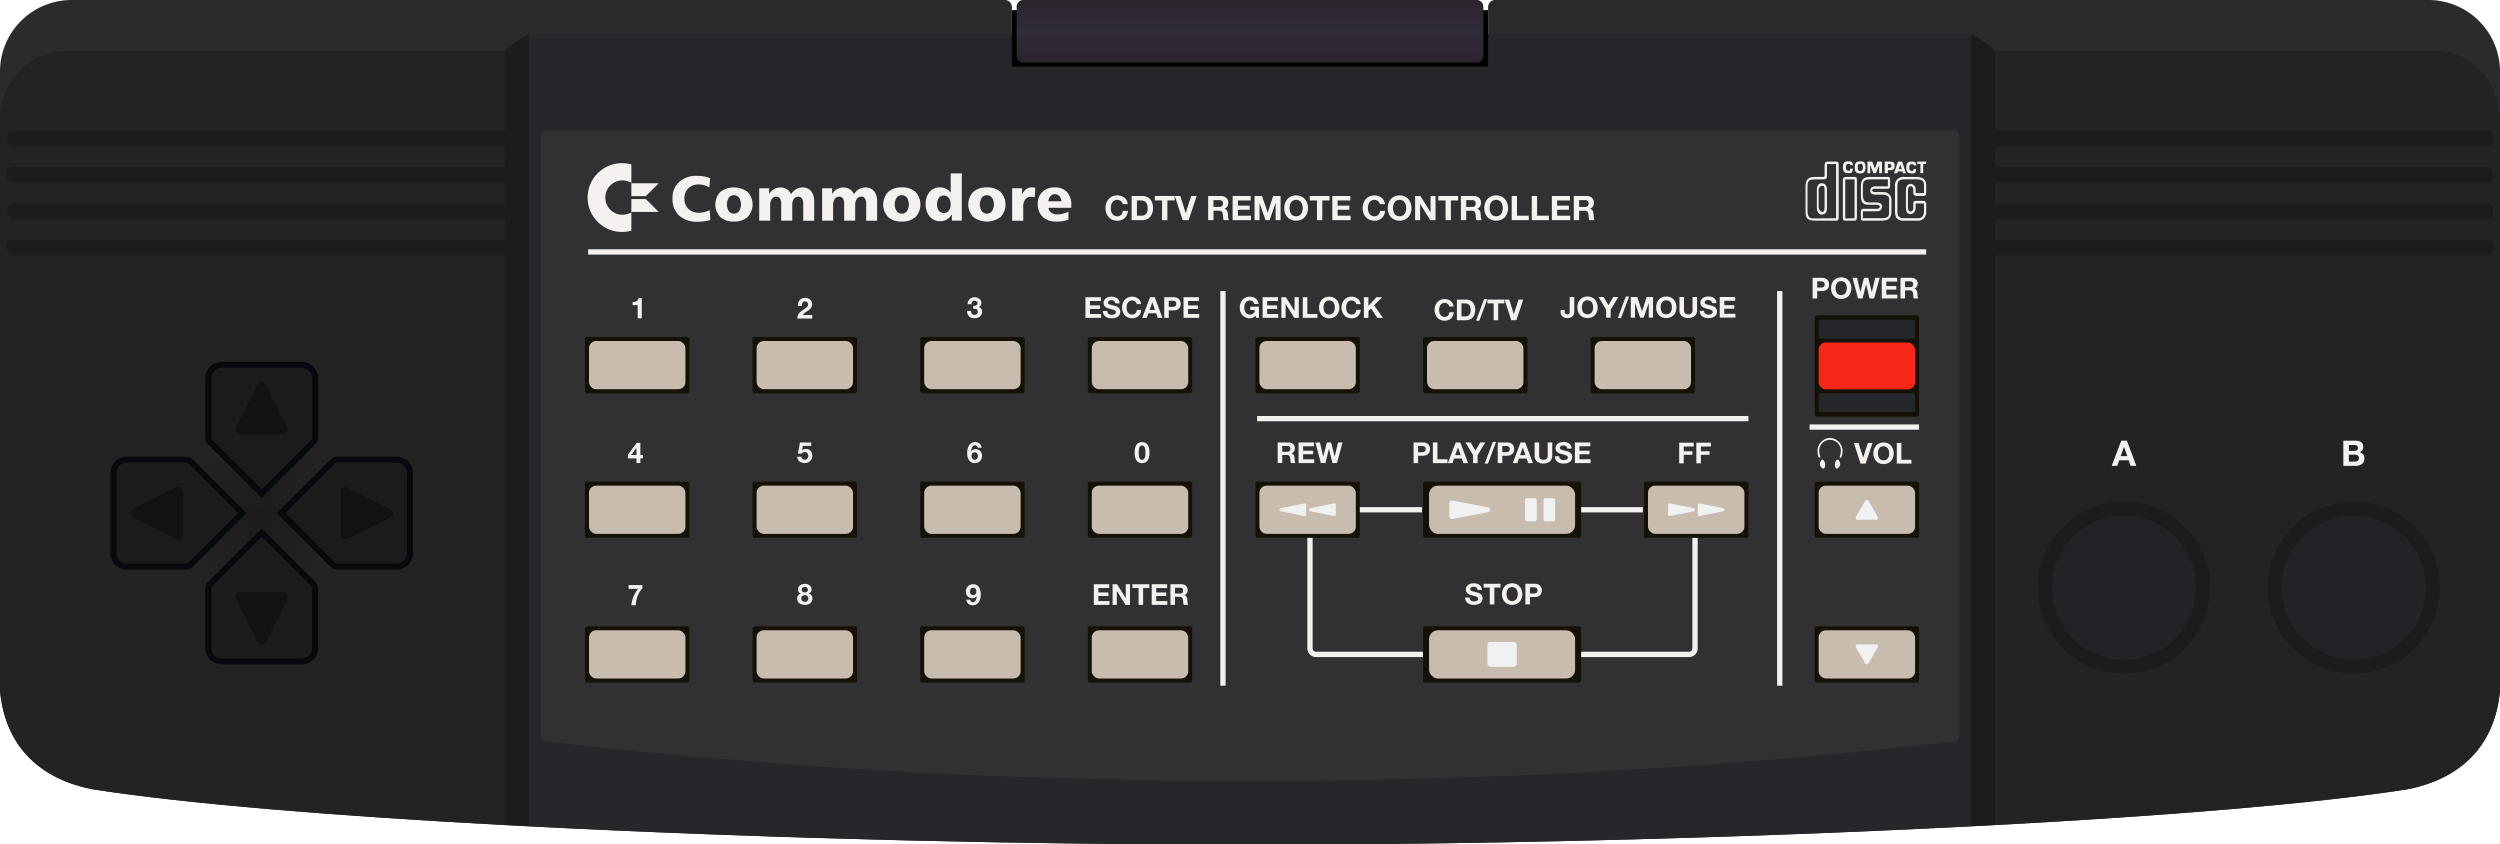 <svg id="Capa_1" data-name="Capa 1" xmlns="http://www.w3.org/2000/svg" xmlns:xlink="http://www.w3.org/1999/xlink" viewBox="0 0 354.333 119.683"><defs><radialGradient id="Degradado_sin_nombre_19" cx="37.094" cy="72.729" r="10.883" gradientUnits="userSpaceOnUse"><stop offset="0" stop-color="#1b1c1b"/><stop offset="1" stop-color="#232323"/></radialGradient><linearGradient id="Degradado_sin_nombre_17" x1="177.167" y1="8.875" x2="177.167" gradientUnits="userSpaceOnUse"><stop offset="0" stop-color="#2c232d"/><stop offset="0.5" stop-color="#312c39"/><stop offset="1" stop-color="#2c232d"/></linearGradient></defs><title>controller</title><path d="M143.417,8.516V.984A.987.987,0,0,0,142.432,0H10.125A10.155,10.155,0,0,0,0,10.125v87.75c.75,8.208,6,12.625,13.167,14,32.875,5.125,114.086,8.007,164,7.797,49.914.21,131.125-2.672,164-7.797,7.167-1.375,12.417-5.792,13.167-14V10.125A10.155,10.155,0,0,0,344.208,0H211.901a.987.987,0,0,0-.984.984V8.75a.752.752,0,0,1-.75.75h-66a.752.752,0,0,1-.75-.75Z" fill="#2b2b2d"/><path d="M71.542,7.191v109.747c-23.855-1.283-45.072-2.99-58.375-5.063C6,110.5.75,106.083,0,97.875V17.043c0-5.418,4.169-9.851,9.264-9.851Z" fill="#232323"/><path d="M282.792,7.191v109.747c23.855-1.283,45.072-2.99,58.375-5.063,7.167-1.375,12.417-5.792,13.167-14V17.043c0-5.418-4.169-9.851-9.264-9.851Z" fill="#232323"/><path d="M71.542,116.938V7.191A14.657,14.657,0,0,1,75,4.813V117.12Q73.262,117.031,71.542,116.938Z" fill="#1b1c1e"/><path d="M282.792,116.938V7.191a14.657,14.657,0,0,0-3.458-2.379V117.12Q281.071,117.031,282.792,116.938Z" fill="#1b1c1e"/><path d="M37.094,70.583l-8.523-8.523c-.392-.392-1.191-.23-1.783.363s-.755,1.391-.363,1.783l8.523,8.523-8.523,8.523c-.392.392-.23,1.191.363,1.783s1.391.755,1.783.363l8.523-8.523,8.523,8.523c.392.392,1.191.23,1.783-.363s.755-1.391.363-1.783l-8.523-8.523,8.523-8.523c.392-.392.23-1.191-.363-1.783s-1.391-.755-1.783-.363Z" fill="url(#Degradado_sin_nombre_19)"/><path d="M45.094,62.05v-8.446a2.319,2.319,0,0,0-2.312-2.312H31.406a2.319,2.319,0,0,0-2.313,2.312v8.446a1.287,1.287,0,0,0,.377.91l7.623,7.623,7.623-7.623A1.287,1.287,0,0,0,45.094,62.05Z" fill="#06090e"/><path d="M26.414,64.729h-8.446a2.319,2.319,0,0,0-2.312,2.312v11.375a2.319,2.319,0,0,0,2.312,2.312h8.446a1.287,1.287,0,0,0,.91-.377l7.623-7.623-7.623-7.623A1.287,1.287,0,0,0,26.414,64.729Z" fill="#06090e"/><path d="M29.093,83.408v8.446a2.319,2.319,0,0,0,2.312,2.312h11.375a2.319,2.319,0,0,0,2.312-2.312v-8.446a1.287,1.287,0,0,0-.377-.91l-7.623-7.623-7.623,7.623A1.287,1.287,0,0,0,29.093,83.408Z" fill="#06090e"/><path d="M47.773,64.729h8.446a2.319,2.319,0,0,1,2.312,2.312v11.375a2.319,2.319,0,0,1-2.312,2.312h-8.446a1.287,1.287,0,0,1-.91-.377l-7.623-7.623,7.623-7.623A1.287,1.287,0,0,1,47.773,64.729Z" fill="#06090e"/><path d="M30.071,62.358a.434.434,0,0,1-.127-.308V53.604a1.464,1.464,0,0,1,1.462-1.462h11.375A1.464,1.464,0,0,1,44.243,53.604v8.446a.434.434,0,0,1-.127.308l-7.022,7.022Z" fill="#1b1c1b"/><path d="M26.723,79.751a.434.434,0,0,1-.308.127H17.968a1.464,1.464,0,0,1-1.462-1.462v-11.375a1.464,1.464,0,0,1,1.462-1.462h8.446a.434.434,0,0,1,.308.127l7.022,7.022Z" fill="#1b1c1b"/><path d="M44.115,83.1a.434.434,0,0,1,.127.308v8.446A1.464,1.464,0,0,1,42.781,93.316H31.406a1.464,1.464,0,0,1-1.462-1.462V83.408a.434.434,0,0,1,.127-.308l7.022-7.022Z" fill="#1b1c1b"/><path d="M47.464,79.751a.434.434,0,0,0,.308.127h8.446a1.464,1.464,0,0,0,1.462-1.462v-11.375a1.464,1.464,0,0,0-1.462-1.462H47.772a.434.434,0,0,0-.308.127l-7.022,7.022Z" fill="#1b1c1b"/><rect x="1" y="18.5" width="71.135" height="2.167" rx="0.732" fill="#1c1c1e"/><rect x="1" y="23.667" width="71.135" height="2.167" rx="0.732" fill="#1c1c1e"/><rect x="1" y="28.833" width="71.135" height="2.167" rx="0.732" fill="#1c1c1e"/><rect x="1" y="34" width="71.135" height="2.167" rx="0.732" fill="#1c1c1e"/><path d="M36.51,54.479l-3.059,6.119a.652.652,0,0,0,.583.944h6.119a.652.652,0,0,0,.583-.944l-3.059-6.119A.652.652,0,0,0,36.51,54.479Z" fill="#121212"/><path d="M18.844,73.312l6.119,3.059a.652.652,0,0,0,.944-.583V69.67a.652.652,0,0,0-.944-.583l-6.119,3.059A.652.652,0,0,0,18.844,73.312Z" fill="#121212"/><path d="M37.677,90.979l3.059-6.119a.652.652,0,0,0-.583-.944H34.034a.652.652,0,0,0-.583.944l3.059,6.119A.652.652,0,0,0,37.677,90.979Z" fill="#121212"/><path d="M55.344,73.313,49.225,76.372a.652.652,0,0,1-.944-.583V69.67a.652.652,0,0,1,.944-.583l6.119,3.059A.652.652,0,0,1,55.344,73.313Z" fill="#121212"/><path d="M75,4.813H279.333V117.12c-34.295,1.768-73.421,2.672-102.167,2.551C148.421,119.793,109.295,118.888,75,117.12Z" fill="#26272b"/><path d="M76.667,104.366a.711.711,0,0,0,.627.708,858.467,858.467,0,0,0,99.873,5.575,858.467,858.467,0,0,0,99.873-5.575.711.711,0,0,0,.627-.708V19.211a.711.711,0,0,0-.711-.711H77.378a.711.711,0,0,0-.711.711Z" fill="#313133"/><rect x="143.417" y="1.438" width="67.5" height="8"/><path d="M144.092,7.955a.946.946,0,0,0,.965.92H209.277a.946.946,0,0,0,.965-.92V.92A.946.946,0,0,0,209.277,0H145.056a.946.946,0,0,0-.965.92Z" fill="url(#Degradado_sin_nombre_17)"/><path d="M89.485,30.088a2.522,2.522,0,0,1-1.256.353,2.437,2.437,0,0,1,0-4.874,2.522,2.522,0,0,1,1.256.352V23.3a5.582,5.582,0,0,0-1.256-.172,4.875,4.875,0,1,0,0,9.749,5.582,5.582,0,0,0,1.256-.171V30.088Z" fill="#f4f1f0"/><polygon points="89.485 27.796 91.535 27.796 93.361 25.971 89.485 25.971 89.485 27.796" fill="#f4f1f0"/><path d="M93.361,30.036l-1.826-1.825H89.485v1.825Z" fill="#f4f1f0"/><path d="M104.022,27.665a.868.868,0,0,0-.724.36,1.776,1.776,0,0,0,0,1.897.917.917,0,0,0,1.453.005,1.82,1.82,0,0,0,0-1.907.879.879,0,0,0-.729-.355Zm45.493,2.688a2.055,2.055,0,0,0,.398.033,3.154,3.154,0,0,0,.729-.094,4.597,4.597,0,0,0,.791-.288v1.126a4.619,4.619,0,0,1-.805.208,5.165,5.165,0,0,1-.87.071c-.081,0-.161-.005-.242-.005a2.659,2.659,0,0,1-1.722-.658,2.418,2.418,0,0,1-.705-1.845,2.262,2.262,0,0,1,.652-1.704,2.426,2.426,0,0,1,1.761-.634h.014a2.242,2.242,0,0,1,1.709.653,2.597,2.597,0,0,1,.611,1.85v.384h-3.228a.93.93,0,0,0,.388.691,1.26,1.26,0,0,0,.521.213Zm0-1.831h.923a1.183,1.183,0,0,0-.294-.729.836.836,0,0,0-.63-.265h-.005a.799.799,0,0,0-.624.265,1.238,1.238,0,0,0-.298.729Zm-9.64,1.761a.87.87,0,0,0,.724-.355,1.794,1.794,0,0,0,0-1.907.912.912,0,0,0-1.448.005,1.752,1.752,0,0,0,0,1.897A.879.879,0,0,0,139.875,30.282Zm0-3.72a2.767,2.767,0,0,1,1.941.644,2.599,2.599,0,0,1,0,3.549,3.246,3.246,0,0,1-3.881,0,2.599,2.599,0,0,1,0-3.549A2.765,2.765,0,0,1,139.875,26.562Zm6.862.052-.08,1.359a1.397,1.397,0,0,0-.213-.057,1.661,1.661,0,0,0-.28-.019,1.012,1.012,0,0,0-.847.36,1.699,1.699,0,0,0-.289,1.065v1.959h-1.576V26.685h1.411v.875a1.825,1.825,0,0,1,.582-.753,1.401,1.401,0,0,1,.819-.246c.08,0,.227.019.445.047Zm-12.962,3.568a.882.882,0,0,0,.705-.326,1.45,1.45,0,0,0,.256-.909,1.385,1.385,0,0,0-.27-.899.886.886,0,0,0-.691-.332h-.043a.787.787,0,0,0-.662.346,1.471,1.471,0,0,0-.26.904,1.382,1.382,0,0,0,.26.89.836.836,0,0,0,.696.326l.009 0Zm0-3.549a1.69,1.69,0,0,1,.97.686V24.579h1.576v6.701h-1.415v-.918a1.849,1.849,0,0,1-.691.733,1.631,1.631,0,0,1-.44.189,2.082,2.082,0,0,1-.53.067,1.85,1.85,0,0,1-1.481-.667,2.634,2.634,0,0,1-.563-1.765,2.532,2.532,0,0,1,.549-1.718,1.859,1.859,0,0,1,1.481-.639,1.991,1.991,0,0,1,.544.071Zm-5.963,3.649a.878.878,0,0,0,.729-.355,1.82,1.82,0,0,0,0-1.907.917.917,0,0,0-1.453.005,1.778,1.778,0,0,0,0,1.897A.892.892,0,0,0,127.811,30.282Zm0-3.72a2.786,2.786,0,0,1,1.945.644,2.599,2.599,0,0,1,0,3.549,2.764,2.764,0,0,1-1.945.644,2.731,2.731,0,0,1-1.935-.644,2.599,2.599,0,0,1,0-3.549A2.752,2.752,0,0,1,127.811,26.562Zm-23.79,4.837a2.752,2.752,0,0,1-1.94-.644,2.611,2.611,0,0,1,0-3.549,3.253,3.253,0,0,1,3.885,0,2.598,2.598,0,0,1,0,3.549A2.764,2.764,0,0,1,104.022,31.399Zm8.097-3.861a1.922,1.922,0,0,1,.686-.715,1.768,1.768,0,0,1,.923-.251,1.529,1.529,0,0,1,1.24.516,2.291,2.291,0,0,1,.43,1.504v2.688h-1.552V28.919a1.402,1.402,0,0,0-.18-.791.623.623,0,0,0-.544-.251.714.714,0,0,0-.611.322,1.535,1.535,0,0,0-.222.875v2.205h-1.567V28.919a1.406,1.406,0,0,0-.175-.791.621.621,0,0,0-.549-.251.712.712,0,0,0-.606.322,1.475,1.475,0,0,0-.232.875v2.205h-1.557V26.685H109.014v.824a1.953,1.953,0,0,1,.677-.696,1.798,1.798,0,0,1,.913-.241,1.687,1.687,0,0,1,.923.251,1.558,1.558,0,0,1,.592.715Zm8.921,0a1.919,1.919,0,0,1,.686-.715,1.781,1.781,0,0,1,.923-.251,1.519,1.519,0,0,1,1.235.516,2.291,2.291,0,0,1,.431,1.504v2.688h-1.548V28.919a1.402,1.402,0,0,0-.18-.791.617.617,0,0,0-.544-.251.72.72,0,0,0-.611.322,1.535,1.535,0,0,0-.222.875v2.205H119.643V28.919a1.452,1.452,0,0,0-.17-.791.635.635,0,0,0-.554-.251.712.712,0,0,0-.606.322,1.475,1.475,0,0,0-.232.875v2.205h-1.557V26.685h1.415v.824a1.879,1.879,0,0,1,.677-.696,1.774,1.774,0,0,1,.913-.241,1.683,1.683,0,0,1,.918.251,1.561,1.561,0,0,1,.592.715Zm-20.373-2.272-.142,1.297a3.103,3.103,0,0,0-.72-.312,2.969,2.969,0,0,0-.767-.105,1.993,1.993,0,0,0-1.477.545,1.932,1.932,0,0,0-.554,1.453,1.952,1.952,0,0,0,.563,1.463,2.069,2.069,0,0,0,1.496.544,3.465,3.465,0,0,0,.748-.09,4.278,4.278,0,0,0,.771-.27l.099,1.391a7.39,7.39,0,0,1-.89.185,7.134,7.134,0,0,1-.899.061,3.744,3.744,0,0,1-2.631-.866,3.123,3.123,0,0,1-.946-2.418,3.052,3.052,0,0,1,.932-2.347,3.537,3.537,0,0,1,2.522-.871,5.84,5.84,0,0,1,1.013.085,4.199,4.199,0,0,1,.881.256Z" fill="#f4f1f0"/><path d="M255.907,29.945V26.437c0-.927.337-1.362,1.322-1.362h.956c.449,0,.422-.028.422-.551V23.51c0-.493.112-.609.506-.609h.843c.647,0,.647,0,.647.754v7.044c0,.58-.084.58-.759.58h-2.108C256.385,31.278,255.907,31.191,255.907,29.945Zm4.329-6.696H258.942v1.421c0,.667,0,.754-.759.754h-.788c-1.068,0-1.21.232-1.21,1.101v3.276c0,.899.253,1.159.816,1.159l3.233-.028V23.249Zm-2.727,6.116V26.959c0-.58.169-.986.703-.986.562,0,.731.464.731,1.015V29.394c0,.492-.112,1.015-.731,1.015-.507-.001-.703-.436-.703-1.044Zm.252-2.406V29.307c0,.377.282.724.534.724.225,0,.309-.203.309-.638V26.988c0-.493-.084-.667-.337-.667a.606.606,0,0,0-.506.638Zm10.826,2.957V26.408a1.177,1.177,0,0,1,1.293-1.333H271.568c.872,0,1.435.319,1.435,1.189v1.043c0,.377-.112.464-.478.464h-.759c-.422,0-.59-.146-.59-.435v-.435c0-.29-.141-.493-.337-.493-.309,0-.422.175-.422.812V29.307c0,.463.112.666.366.666.224,0,.394-.174.394-.522v-.607c0-.261.141-.377.394-.377h1.013a.415.415,0,0,1,.422.464v1.072a1.173,1.173,0,0,1-1.013,1.276h-2.25C268.784,31.278,268.587,30.669,268.587,29.916Zm2.925-3.103v.551h1.181V26.232c0-.609-.309-.812-1.097-.812h-1.659c-.872,0-1.012.319-1.012,1.073v3.391c0,.928.309,1.044,1.097,1.044h1.828c.619,0,.843-.406.843-1.072V28.841H271.512v.551c0,.608-.337.957-.759.957-.366,0-.619-.319-.619-.869V26.957c0-.579.282-.898.675-.898a.752.752,0,0,1,.703.754Zm-7.76.813V26.583c0-1.073.253-1.508,1.378-1.508h2.081c.647,0,.675,0,.675.464v.667c0,.551-.028.551-.703.551h-1.181c-.422,0-.647,0-.647.203,0,.261.225.261.647.261h.928a1.125,1.125,0,0,1,1.153,1.246v1.392c0,1.101-.394,1.421-1.546,1.421h-2.137c-.591,0-.647,0-.647-.407v-.813c0-.348.084-.464.422-.464h1.632c.449,0,.619-.087.619-.261,0-.26-.169-.319-.619-.319h-1.013c-.986,0-1.042-.695-1.042-1.391Zm2.279,2.317h-1.997v.986H266.565c1.068,0,1.181-.261,1.181-.928V28.117c0-.319-.534-.522-.816-.522h-.872c-.731,0-.984-.145-.984-.579,0-.319.224-.609.731-.609h1.771v-.986h-2.447c-.759,0-1.097.116-1.097,1.015v1.131c0,.754.197,1.13.956,1.13h.929c.366,0,.843.087.843.609a.675.675,0,0,1-.73.637Zm-1.351-7.042v1.652h.394V23.393l.45,1.159h.366l.449-1.159v1.159h.395V22.901h-.647l-.338,1.014-.393-1.014Zm-3.489,7.508V25.684c0-.493.056-.609.534-.609h.9c.562,0,.562.029.562.725v4.84c0,.639-.141.639-.534.639h-.9c-.562-.001-.562-.001-.562-.871Zm1.66-4.985h-1.322v5.536l1.322-.028Zm5.596-.871.564-1.652h.589l.534,1.652h-.407l-.094-.261h-.65l-.087.261Zm.873-1.218-.224.638h.449Zm-5.653-.463c.619,0,.731.232.731.869,0,.667-.337.841-.675.841-.576,0-.843-.173-.843-.812,0-.695.197-.898.788-.898Zm.366.754c0-.319-.169-.406-.337-.406-.308,0-.394.126-.394.492,0,.391.098.54.366.525.22-.013.365-.038.365-.611Zm7.192.319c-.025.227-.023.289-.22.289-.337,0-.394-.175-.394-.493,0-.406.169-.463.366-.463s.264.018.272.175l.346-.001c0-.435-.169-.551-.704-.551-.478,0-.703.232-.703.812,0,.782.309.869.872.869.422,0,.493-.18.523-.639l-.359.001Zm-4.1-1.045h.647c.506,0,.759.087.759.551,0,.638-.169.666-.956.666v.435h-.45V22.901Zm.953.636c0-.26-.052-.289-.502-.289v.551C268.026,23.798,268.078,23.71,268.078,23.536Zm3.659-.636v.347h.45v1.305h.394v-1.305h.421v-.347ZM262.242,23.909c-.025.227-.023.289-.219.289-.337,0-.395-.174-.395-.492,0-.406.169-.464.366-.464s.265.018.272.175l.346-.002c0-.435-.169-.551-.703-.551-.478,0-.704.232-.704.811,0,.783.31.869.872.869.422,0,.493-.18.523-.638l-.36.002Z" fill="#f4f1f0"/><line x1="83.354" y1="35.708" x2="273.003" y2="35.708" fill="none" stroke="#f4f1f0" stroke-miterlimit="10" stroke-width="0.75"/><path d="M159.03,28.691a.768.768,0,0,0-.168-.19.787.787,0,0,0-.495-.172.883.883,0,0,0-.432.098.823.823,0,0,0-.288.264,1.165,1.165,0,0,0-.161.376,1.874,1.874,0,0,0-.05.437,1.738,1.738,0,0,0,.05.42,1.138,1.138,0,0,0,.161.367.825.825,0,0,0,.288.262.883.883,0,0,0,.432.099.698.698,0,0,0,.54-.211.979.979,0,0,0,.238-.557h.729a1.748,1.748,0,0,1-.149.581,1.391,1.391,0,0,1-.317.442,1.348,1.348,0,0,1-.46.278,1.691,1.691,0,0,1-.581.096,1.756,1.756,0,0,1-.708-.137,1.518,1.518,0,0,1-.53-.377,1.667,1.667,0,0,1-.332-.564,2.072,2.072,0,0,1-.115-.698,2.146,2.146,0,0,1,.115-.713,1.722,1.722,0,0,1,.332-.574,1.516,1.516,0,0,1,.53-.384,1.838,1.838,0,0,1,1.243-.058,1.455,1.455,0,0,1,.451.238,1.282,1.282,0,0,1,.329.386,1.383,1.383,0,0,1,.163.528h-.73A.625.625,0,0,0,159.03,28.691Z" fill="#f4f1f0"/><path d="M161.866,27.777a1.767,1.767,0,0,1,.617.105,1.347,1.347,0,0,1,.495.317,1.461,1.461,0,0,1,.326.528,2.128,2.128,0,0,1,.118.744,2.379,2.379,0,0,1-.096.691,1.53,1.53,0,0,1-.291.547,1.369,1.369,0,0,1-.485.363,1.644,1.644,0,0,1-.684.132h-1.479V27.777ZM161.814,30.57a.97.97,0,0,0,.317-.053.695.695,0,0,0,.273-.175.874.874,0,0,0,.192-.319,1.397,1.397,0,0,0,.072-.48,2.022,2.022,0,0,0-.05-.468.929.929,0,0,0-.166-.357.733.733,0,0,0-.305-.228,1.217,1.217,0,0,0-.468-.079h-.538V30.57Z" fill="#f4f1f0"/><path d="M163.676,28.41v-.634h2.808v.634h-1.027v2.793h-.753V28.41Z" fill="#f4f1f0"/><path d="M167.622,31.204l-1.109-3.427h.773l.763,2.41h.01l.772-2.41h.778l-1.138,3.427Z" fill="#f4f1f0"/><path d="M173.084,27.777a1.107,1.107,0,0,1,.415.074.955.955,0,0,1,.317.204.887.887,0,0,1,.202.3.96.96,0,0,1,.07.367,1.027,1.027,0,0,1-.127.523.798.798,0,0,1-.415.336V29.591a.588.588,0,0,1,.23.118.651.651,0,0,1,.148.187.869.869,0,0,1,.084.238,2.057,2.057,0,0,1,.036.259c.003.054.006.118.01.192.003.074.009.149.017.226a1.493,1.493,0,0,0,.039.218.503.503,0,0,0,.079.175h-.753a1.321,1.321,0,0,1-.077-.389c-.009-.15-.024-.294-.043-.432a.683.683,0,0,0-.163-.394.562.562,0,0,0-.408-.125h-.753v1.339H171.236V27.777Zm-.269,1.55a.569.569,0,0,0,.389-.115.477.477,0,0,0,.129-.374.457.457,0,0,0-.129-.363.582.582,0,0,0-.389-.113h-.825v.965Z" fill="#f4f1f0"/><path d="M177.265,27.777v.634h-1.81v.734h1.661v.585h-1.661V30.57h1.848v.634h-2.602V27.777Z" fill="#f4f1f0"/><path d="M178.873,27.777l.801,2.357h.01l.758-2.357h1.061v3.427h-.706V28.775h-.01l-.84,2.429h-.581L178.527,28.799h-.01v2.405h-.706V27.777Z" fill="#f4f1f0"/><path d="M182.132,28.792a1.722,1.722,0,0,1,.332-.574,1.516,1.516,0,0,1,.53-.384,1.877,1.877,0,0,1,1.418,0,1.52,1.52,0,0,1,.528.384,1.722,1.722,0,0,1,.332.574,2.146,2.146,0,0,1,.115.713,2.072,2.072,0,0,1-.115.698,1.667,1.667,0,0,1-.332.564,1.522,1.522,0,0,1-.528.377,1.908,1.908,0,0,1-1.418,0,1.518,1.518,0,0,1-.53-.377,1.667,1.667,0,0,1-.332-.564,2.072,2.072,0,0,1-.115-.698A2.146,2.146,0,0,1,182.132,28.792Zm.689,1.133a1.138,1.138,0,0,0,.161.367.825.825,0,0,0,.288.262.996.996,0,0,0,.864,0,.825.825,0,0,0,.288-.262,1.138,1.138,0,0,0,.161-.367,1.737,1.737,0,0,0,.05-.42,1.874,1.874,0,0,0-.05-.437,1.166,1.166,0,0,0-.161-.376.823.823,0,0,0-.288-.264,1,1,0,0,0-.864,0,.823.823,0,0,0-.288.264,1.165,1.165,0,0,0-.161.376,1.874,1.874,0,0,0-.05.437A1.737,1.737,0,0,0,182.82,29.924Z" fill="#f4f1f0"/><path d="M185.631,28.41v-.634h2.808v.634h-1.027v2.793h-.753V28.41Z" fill="#f4f1f0"/><path d="M191.396,27.777v.634h-1.81v.734h1.661v.585h-1.661V30.57h1.848v.634h-2.602V27.777Z" fill="#f4f1f0"/><path d="M195.476,28.691a.768.768,0,0,0-.168-.19.787.787,0,0,0-.495-.172.883.883,0,0,0-.432.098.823.823,0,0,0-.288.264,1.165,1.165,0,0,0-.161.376,1.874,1.874,0,0,0-.05.437,1.738,1.738,0,0,0,.05.42,1.138,1.138,0,0,0,.161.367.825.825,0,0,0,.288.262.883.883,0,0,0,.432.099.698.698,0,0,0,.54-.211.979.979,0,0,0,.238-.557h.73a1.748,1.748,0,0,1-.149.581,1.391,1.391,0,0,1-.317.442,1.348,1.348,0,0,1-.46.278,1.691,1.691,0,0,1-.581.096,1.756,1.756,0,0,1-.708-.137,1.518,1.518,0,0,1-.53-.377,1.667,1.667,0,0,1-.332-.564,2.072,2.072,0,0,1-.115-.698,2.146,2.146,0,0,1,.115-.713,1.722,1.722,0,0,1,.332-.574,1.516,1.516,0,0,1,.53-.384,1.838,1.838,0,0,1,1.243-.058,1.455,1.455,0,0,1,.451.238,1.282,1.282,0,0,1,.329.386,1.383,1.383,0,0,1,.163.528h-.73A.625.625,0,0,0,195.476,28.691Z" fill="#f4f1f0"/><path d="M196.8,28.792a1.722,1.722,0,0,1,.332-.574,1.516,1.516,0,0,1,.53-.384,1.877,1.877,0,0,1,1.418,0,1.52,1.52,0,0,1,.528.384,1.722,1.722,0,0,1,.332.574,2.146,2.146,0,0,1,.115.713,2.072,2.072,0,0,1-.115.698,1.667,1.667,0,0,1-.332.564,1.522,1.522,0,0,1-.528.377,1.908,1.908,0,0,1-1.418,0,1.518,1.518,0,0,1-.53-.377,1.667,1.667,0,0,1-.332-.564,2.072,2.072,0,0,1-.115-.698A2.146,2.146,0,0,1,196.8,28.792Zm.689,1.133a1.138,1.138,0,0,0,.161.367.825.825,0,0,0,.288.262.996.996,0,0,0,.864,0,.825.825,0,0,0,.288-.262,1.138,1.138,0,0,0,.161-.367,1.738,1.738,0,0,0,.05-.42,1.874,1.874,0,0,0-.05-.437,1.165,1.165,0,0,0-.161-.376.823.823,0,0,0-.288-.264,1,1,0,0,0-.864,0,.823.823,0,0,0-.288.264,1.165,1.165,0,0,0-.161.376,1.874,1.874,0,0,0-.05.437A1.738,1.738,0,0,0,197.489,29.924Z" fill="#f4f1f0"/><path d="M201.318,27.777l1.43,2.299h.01V27.777h.706v3.427h-.753l-1.426-2.294h-.01v2.294h-.706V27.777Z" fill="#f4f1f0"/><path d="M203.856,28.41v-.634h2.808v.634h-1.027v2.793h-.752V28.41Z" fill="#f4f1f0"/><path d="M208.907,27.777a1.112,1.112,0,0,1,.415.074.957.957,0,0,1,.316.204.895.895,0,0,1,.202.3.969.969,0,0,1,.069.367,1.037,1.037,0,0,1-.127.523.798.798,0,0,1-.416.336V29.591a.585.585,0,0,1,.23.118.671.671,0,0,1,.149.187.885.885,0,0,1,.084.238,2.147,2.147,0,0,1,.036.259q.004.081.009.192c.004.074.009.149.018.226a1.493,1.493,0,0,0,.038.218.503.503,0,0,0,.079.175h-.754a1.322,1.322,0,0,1-.076-.389q-.015-.226-.044-.432a.68.68,0,0,0-.163-.394.56.56,0,0,0-.407-.125h-.754v1.339h-.754V27.777Zm-.27,1.55a.567.567,0,0,0,.389-.115.475.475,0,0,0,.13-.374.456.456,0,0,0-.13-.363.58.58,0,0,0-.389-.113h-.825v.965Z" fill="#f4f1f0"/><path d="M210.49,28.792a1.696,1.696,0,0,1,.331-.574,1.507,1.507,0,0,1,.53-.384,1.876,1.876,0,0,1,1.418,0,1.518,1.518,0,0,1,.528.384,1.696,1.696,0,0,1,.331.574,2.134,2.134,0,0,1,.115.713,2.06,2.06,0,0,1-.115.698,1.643,1.643,0,0,1-.331.564,1.519,1.519,0,0,1-.528.377,1.907,1.907,0,0,1-1.418,0,1.509,1.509,0,0,1-.53-.377,1.643,1.643,0,0,1-.331-.564,2.06,2.06,0,0,1-.115-.698A2.134,2.134,0,0,1,210.49,28.792Zm.688,1.133a1.108,1.108,0,0,0,.161.367.813.813,0,0,0,.288.262.994.994,0,0,0,.863,0,.813.813,0,0,0,.288-.262,1.108,1.108,0,0,0,.161-.367,1.762,1.762,0,0,0,.051-.42,1.901,1.901,0,0,0-.051-.437,1.135,1.135,0,0,0-.161-.376.81.81,0,0,0-.288-.264.998.998,0,0,0-.863,0,.81.81,0,0,0-.288.264,1.135,1.135,0,0,0-.161.376,1.901,1.901,0,0,0-.051.437A1.762,1.762,0,0,0,211.178,29.924Z" fill="#f4f1f0"/><path d="M215.011,27.777V30.57h1.67v.634h-2.424V27.777Z" fill="#f4f1f0"/><path d="M217.858,27.777V30.57H219.528v.634h-2.424V27.777Z" fill="#f4f1f0"/><path d="M222.514,27.777v.634h-1.81v.734h1.66v.585h-1.66V30.57h1.848v.634h-2.602V27.777Z" fill="#f4f1f0"/><path d="M224.91,27.777a1.112,1.112,0,0,1,.415.074.957.957,0,0,1,.316.204.895.895,0,0,1,.202.3.969.969,0,0,1,.069.367,1.037,1.037,0,0,1-.127.523.798.798,0,0,1-.416.336V29.591a.585.585,0,0,1,.23.118.671.671,0,0,1,.149.187.885.885,0,0,1,.084.238,2.147,2.147,0,0,1,.036.259q.004.081.009.192c.004.074.009.149.018.226a1.495,1.495,0,0,0,.038.218.503.503,0,0,0,.079.175h-.754a1.322,1.322,0,0,1-.076-.389q-.015-.226-.044-.432a.68.68,0,0,0-.163-.394.56.56,0,0,0-.407-.125h-.754v1.339h-.754V27.777Zm-.27,1.55a.567.567,0,0,0,.389-.115.475.475,0,0,0,.13-.374.456.456,0,0,0-.13-.363.58.58,0,0,0-.389-.113h-.825v.965Z" fill="#f4f1f0"/><path d="M156.034,42.121v.541H154.488v.627h1.418v.5H154.488v.718h1.578v.541h-2.222V42.121Z" fill="#f4f1f0"/><path d="M156.993,44.326a.461.461,0,0,0,.142.166.606.606,0,0,0,.207.094.977.977,0,0,0,.246.031,1.249,1.249,0,0,0,.184-.014.642.642,0,0,0,.185-.055.399.399,0,0,0,.144-.113.285.285,0,0,0,.058-.183.257.257,0,0,0-.076-.193.611.611,0,0,0-.199-.123,2.034,2.034,0,0,0-.279-.086q-.156-.037-.315-.082a2.703,2.703,0,0,1-.32-.101,1.105,1.105,0,0,1-.279-.153.73.73,0,0,1-.199-.236.719.719,0,0,1-.076-.342.768.768,0,0,1,.096-.392.873.873,0,0,1,.252-.277,1.098,1.098,0,0,1,.353-.164,1.495,1.495,0,0,1,.394-.053,1.867,1.867,0,0,1,.441.051,1.098,1.098,0,0,1,.375.166.839.839,0,0,1,.26.293.898.898,0,0,1,.096.433H158.059a.52.52,0,0,0-.055-.217.367.367,0,0,0-.125-.135.532.532,0,0,0-.179-.07,1.094,1.094,0,0,0-.219-.021.768.768,0,0,0-.156.017.426.426,0,0,0-.142.057.367.367,0,0,0-.104.103.276.276,0,0,0-.041.156.263.263,0,0,0,.033.14.289.289,0,0,0,.129.099,1.636,1.636,0,0,0,.267.09q.17.045.445.115c.055.011.13.031.228.06a1.103,1.103,0,0,1,.289.137.874.874,0,0,1,.248.252.716.716,0,0,1,.104.404.89.89,0,0,1-.078.373.81.81,0,0,1-.231.297,1.118,1.118,0,0,1-.381.195,1.806,1.806,0,0,1-.527.069,1.85,1.85,0,0,1-.469-.059,1.183,1.183,0,0,1-.402-.187.924.924,0,0,1-.277-.324.965.965,0,0,1-.098-.467h.623A.536.536,0,0,0,156.993,44.326Z" fill="#f4f1f0"/><path d="M161.039,42.901a.636.636,0,0,0-.144-.162.644.644,0,0,0-.195-.109.669.669,0,0,0-.228-.039.755.755,0,0,0-.369.084.696.696,0,0,0-.246.226.978.978,0,0,0-.137.322,1.599,1.599,0,0,0-.043.374,1.485,1.485,0,0,0,.043.358.963.963,0,0,0,.137.314.699.699,0,0,0,.246.223.749.749,0,0,0,.369.084.597.597,0,0,0,.461-.18.835.835,0,0,0,.203-.476h.623a1.492,1.492,0,0,1-.127.496,1.183,1.183,0,0,1-.271.377,1.145,1.145,0,0,1-.394.238,1.441,1.441,0,0,1-.496.082,1.495,1.495,0,0,1-.604-.117,1.291,1.291,0,0,1-.453-.322,1.421,1.421,0,0,1-.283-.482,1.76,1.76,0,0,1-.099-.596,1.82,1.82,0,0,1,.099-.609,1.46,1.46,0,0,1,.283-.49,1.3,1.3,0,0,1,.453-.328,1.571,1.571,0,0,1,1.062-.049,1.237,1.237,0,0,1,.385.203,1.102,1.102,0,0,1,.281.33,1.19,1.19,0,0,1,.14.451h-.624A.527.527,0,0,0,161.039,42.901Z" fill="#f4f1f0"/><path d="M163.66,42.121l1.095,2.927h-.668l-.222-.652h-1.094l-.23.652h-.647l1.107-2.927Zm.037,1.795-.369-1.074h-.008l-.381,1.074Z" fill="#f4f1f0"/><path d="M166.329,42.121a1.22,1.22,0,0,1,.467.08.882.882,0,0,1,.314.211.812.812,0,0,1,.176.299,1.121,1.121,0,0,1,0,.695.812.812,0,0,1-.176.301.876.876,0,0,1-.314.211,1.22,1.22,0,0,1-.467.08h-.676v1.05h-.644V42.121Zm-.176,1.377a1.317,1.317,0,0,0,.213-.017.485.485,0,0,0,.18-.063.343.343,0,0,0,.125-.133.56.56,0,0,0,0-.451.344.344,0,0,0-.125-.133.493.493,0,0,0-.18-.063,1.317,1.317,0,0,0-.213-.017h-.5v.877Z" fill="#f4f1f0"/><path d="M169.933,42.121v.541h-1.545v.627h1.418v.5h-1.418v.718h1.578v.541h-2.222V42.121Z" fill="#f4f1f0"/><path d="M177.577,45.025a1.081,1.081,0,0,1-.422.088,1.495,1.495,0,0,1-.604-.117,1.291,1.291,0,0,1-.453-.322,1.421,1.421,0,0,1-.283-.482,1.76,1.76,0,0,1-.099-.596,1.82,1.82,0,0,1,.099-.609,1.46,1.46,0,0,1,.283-.49,1.3,1.3,0,0,1,.453-.328,1.479,1.479,0,0,1,.604-.119,1.431,1.431,0,0,1,.437.067,1.252,1.252,0,0,1,.381.199,1.074,1.074,0,0,1,.416.767H177.774a.615.615,0,0,0-.221-.369.645.645,0,0,0-.398-.123.755.755,0,0,0-.369.084.696.696,0,0,0-.246.226.978.978,0,0,0-.137.322,1.599,1.599,0,0,0-.043.374,1.485,1.485,0,0,0,.043.358.963.963,0,0,0,.137.314.699.699,0,0,0,.246.223.75.75,0,0,0,.369.084.628.628,0,0,0,.697-.631h-.648v-.479h1.23v1.583H178.024l-.065-.332A.963.963,0,0,1,177.577,45.025Z" fill="#f4f1f0"/><path d="M181.144,42.121v.541h-1.545v.627h1.418v.5h-1.418v.718h1.578v.541h-2.222V42.121Z" fill="#f4f1f0"/><path d="M182.251,42.121l1.222,1.964h.008V42.121h.603v2.927h-.644l-1.217-1.96h-.008v1.96h-.603V42.121Z" fill="#f4f1f0"/><path d="M185.294,42.121v2.386h1.427v.541h-2.071V42.121Z" fill="#f4f1f0"/><path d="M187.052,42.988a1.46,1.46,0,0,1,.283-.49,1.3,1.3,0,0,1,.453-.328,1.605,1.605,0,0,1,1.211,0,1.306,1.306,0,0,1,.451.328,1.46,1.46,0,0,1,.283.49,1.832,1.832,0,0,1,.099.609,1.772,1.772,0,0,1-.099.596,1.421,1.421,0,0,1-.283.482,1.296,1.296,0,0,1-.451.322,1.63,1.63,0,0,1-1.211,0,1.291,1.291,0,0,1-.453-.322,1.421,1.421,0,0,1-.283-.482,1.76,1.76,0,0,1-.099-.596A1.82,1.82,0,0,1,187.052,42.988Zm.588.967a.963.963,0,0,0,.137.314.699.699,0,0,0,.246.223.852.852,0,0,0,.738,0,.703.703,0,0,0,.246-.223.973.973,0,0,0,.137-.314,1.485,1.485,0,0,0,.043-.358,1.599,1.599,0,0,0-.043-.374.988.988,0,0,0-.137-.322.7.7,0,0,0-.246-.226.852.852,0,0,0-.738,0,.696.696,0,0,0-.246.226.978.978,0,0,0-.137.322,1.6,1.6,0,0,0-.043.374A1.485,1.485,0,0,0,187.641,43.955Z" fill="#f4f1f0"/><path d="M192.148,42.901a.636.636,0,0,0-.144-.162.645.645,0,0,0-.195-.109.669.669,0,0,0-.228-.039.755.755,0,0,0-.369.084.696.696,0,0,0-.246.226.978.978,0,0,0-.137.322,1.599,1.599,0,0,0-.043.374,1.485,1.485,0,0,0,.043.358.963.963,0,0,0,.137.314.699.699,0,0,0,.246.223.749.749,0,0,0,.369.084.597.597,0,0,0,.461-.18.835.835,0,0,0,.203-.476h.623a1.492,1.492,0,0,1-.127.496,1.183,1.183,0,0,1-.271.377,1.145,1.145,0,0,1-.394.238,1.441,1.441,0,0,1-.496.082,1.495,1.495,0,0,1-.604-.117,1.291,1.291,0,0,1-.453-.322,1.421,1.421,0,0,1-.283-.482,1.76,1.76,0,0,1-.099-.596,1.82,1.82,0,0,1,.099-.609,1.46,1.46,0,0,1,.283-.49,1.3,1.3,0,0,1,.453-.328,1.571,1.571,0,0,1,1.062-.049,1.237,1.237,0,0,1,.385.203,1.102,1.102,0,0,1,.281.33,1.19,1.19,0,0,1,.14.451h-.624A.527.527,0,0,0,192.148,42.901Z" fill="#f4f1f0"/><path d="M193.953,42.121V43.334l1.144-1.213H195.9l-1.144,1.156,1.255,1.771h-.808l-.882-1.316-.369.373v.943h-.644V42.121Z" fill="#f4f1f0"/><path d="M205.333,43.241a.636.636,0,0,0-.144-.162.647.647,0,0,0-.195-.109.667.667,0,0,0-.228-.039.752.752,0,0,0-.368.084.692.692,0,0,0-.246.226.968.968,0,0,0-.138.322,1.626,1.626,0,0,0-.043.374,1.51,1.51,0,0,0,.043.358.953.953,0,0,0,.138.314.695.695,0,0,0,.246.223.746.746,0,0,0,.368.084.598.598,0,0,0,.462-.18.842.842,0,0,0,.203-.476h.623a1.492,1.492,0,0,1-.127.496,1.184,1.184,0,0,1-.271.377,1.141,1.141,0,0,1-.394.238,1.441,1.441,0,0,1-.496.082,1.497,1.497,0,0,1-.604-.117,1.295,1.295,0,0,1-.453-.322,1.42,1.42,0,0,1-.282-.482,1.76,1.76,0,0,1-.099-.596,1.82,1.82,0,0,1,.099-.609,1.458,1.458,0,0,1,.282-.49,1.305,1.305,0,0,1,.453-.328,1.572,1.572,0,0,1,1.062-.049,1.239,1.239,0,0,1,.385.203,1.111,1.111,0,0,1,.281.33,1.199,1.199,0,0,1,.14.451h-.624A.526.526,0,0,0,205.333,43.241Z" fill="#f4f1f0"/><path d="M207.756,42.46a1.514,1.514,0,0,1,.527.09,1.15,1.15,0,0,1,.422.271,1.237,1.237,0,0,1,.278.451,1.817,1.817,0,0,1,.101.636,2.03,2.03,0,0,1-.082.59,1.292,1.292,0,0,1-.248.467,1.152,1.152,0,0,1-.414.31,1.397,1.397,0,0,1-.584.113h-1.263V42.46Zm-.045,2.386a.824.824,0,0,0,.271-.045.587.587,0,0,0,.233-.149.752.752,0,0,0,.164-.273,1.197,1.197,0,0,0,.062-.41,1.728,1.728,0,0,0-.043-.4.799.799,0,0,0-.142-.306.628.628,0,0,0-.26-.194,1.036,1.036,0,0,0-.4-.068h-.459v1.845Z" fill="#f4f1f0"/><path d="M210.815,42.39l-1.144,3.062h-.464l1.14-3.062Z" fill="#f4f1f0"/><path d="M210.822,43.001v-.541h2.398v.541h-.877v2.386h-.644V43.001Z" fill="#f4f1f0"/><path d="M214.193,45.387l-.947-2.927h.66l.652,2.058h.008l.66-2.058h.664l-.972,2.927Z" fill="#f4f1f0"/><path d="M223.097,44.413a.799.799,0,0,1-.131.322.788.788,0,0,1-.296.25,1.133,1.133,0,0,1-.521.1,1.239,1.239,0,0,1-.356-.051.888.888,0,0,1-.308-.16.797.797,0,0,1-.218-.279.943.943,0,0,1-.081-.412v-.254h.582v.131a1.12,1.12,0,0,0,.016.197.435.435,0,0,0,.058.154.291.291,0,0,0,.113.101.409.409,0,0,0,.187.037.358.358,0,0,0,.196-.045.257.257,0,0,0,.101-.117.479.479,0,0,0,.037-.156c.004-.056.006-.11.006-.162V42.092h.644v2.005A1.883,1.883,0,0,1,223.097,44.413Z" fill="#f4f1f0"/><path d="M223.663,42.959a1.458,1.458,0,0,1,.282-.49,1.305,1.305,0,0,1,.453-.328,1.607,1.607,0,0,1,1.212,0,1.306,1.306,0,0,1,.451.328,1.458,1.458,0,0,1,.282.49,1.832,1.832,0,0,1,.099.609,1.772,1.772,0,0,1-.099.596,1.42,1.42,0,0,1-.282.482,1.297,1.297,0,0,1-.451.322,1.632,1.632,0,0,1-1.212,0,1.295,1.295,0,0,1-.453-.322,1.42,1.42,0,0,1-.282-.482,1.748,1.748,0,0,1-.099-.596A1.808,1.808,0,0,1,223.663,42.959Zm.588.967a.953.953,0,0,0,.138.314.695.695,0,0,0,.246.223.851.851,0,0,0,.737,0,.695.695,0,0,0,.246-.223.974.974,0,0,0,.138-.314,1.51,1.51,0,0,0,.043-.358,1.626,1.626,0,0,0-.043-.374.989.989,0,0,0-.138-.322.692.692,0,0,0-.246-.226.851.851,0,0,0-.737,0,.692.692,0,0,0-.246.226.968.968,0,0,0-.138.322,1.626,1.626,0,0,0-.043.374A1.51,1.51,0,0,0,224.251,43.927Z" fill="#f4f1f0"/><path d="M226.566,42.092h.722l.685,1.156.681-1.156h.717L228.284,43.896v1.124h-.644V43.88Z" fill="#f4f1f0"/><path d="M230.9,42.022l-1.145,3.062h-.463l1.14-3.062Z" fill="#f4f1f0"/><path d="M232.043,42.092l.685,2.013h.008l.648-2.013h.906v2.927h-.604V42.945h-.008l-.718,2.075h-.496l-.717-2.054h-.009v2.054h-.603V42.092Z" fill="#f4f1f0"/><path d="M234.828,42.959a1.458,1.458,0,0,1,.282-.49,1.305,1.305,0,0,1,.453-.328,1.607,1.607,0,0,1,1.212,0,1.306,1.306,0,0,1,.451.328,1.458,1.458,0,0,1,.282.49,1.832,1.832,0,0,1,.099.609,1.772,1.772,0,0,1-.099.596,1.42,1.42,0,0,1-.282.482,1.296,1.296,0,0,1-.451.322,1.632,1.632,0,0,1-1.212,0,1.295,1.295,0,0,1-.453-.322,1.42,1.42,0,0,1-.282-.482,1.748,1.748,0,0,1-.099-.596A1.808,1.808,0,0,1,234.828,42.959Zm.588.967a.953.953,0,0,0,.138.314.695.695,0,0,0,.246.223.851.851,0,0,0,.737,0,.695.695,0,0,0,.246-.223.974.974,0,0,0,.138-.314,1.51,1.51,0,0,0,.043-.358,1.626,1.626,0,0,0-.043-.374.989.989,0,0,0-.138-.322.692.692,0,0,0-.246-.226.851.851,0,0,0-.737,0,.692.692,0,0,0-.246.226.968.968,0,0,0-.138.322,1.626,1.626,0,0,0-.043.374A1.51,1.51,0,0,0,235.415,43.927Z" fill="#f4f1f0"/><path d="M240.199,44.796a1.612,1.612,0,0,1-1.839.002,1.119,1.119,0,0,1-.326-.886V42.092h.644V43.913a1.322,1.322,0,0,0,.021.233.454.454,0,0,0,.269.347.739.739,0,0,0,.313.055.602.602,0,0,0,.476-.154.728.728,0,0,0,.132-.481V42.092h.644V43.913A1.111,1.111,0,0,1,240.199,44.796Z" fill="#f4f1f0"/><path d="M241.576,44.298a.47.47,0,0,0,.142.166.61.61,0,0,0,.207.094.977.977,0,0,0,.246.031,1.251,1.251,0,0,0,.185-.014.652.652,0,0,0,.185-.055.399.399,0,0,0,.144-.113.285.285,0,0,0,.058-.183.257.257,0,0,0-.076-.193.619.619,0,0,0-.199-.123,2.047,2.047,0,0,0-.278-.086c-.104-.024-.209-.052-.315-.082a2.711,2.711,0,0,1-.32-.101,1.11,1.11,0,0,1-.278-.153.73.73,0,0,1-.199-.236.713.713,0,0,1-.076-.342.764.764,0,0,1,.097-.392.877.877,0,0,1,.252-.277,1.103,1.103,0,0,1,.353-.164,1.5,1.5,0,0,1,.394-.053,1.871,1.871,0,0,1,.441.051,1.098,1.098,0,0,1,.375.166.833.833,0,0,1,.26.293.898.898,0,0,1,.097.433H242.642a.527.527,0,0,0-.056-.217.363.363,0,0,0-.125-.135.528.528,0,0,0-.179-.07,1.089,1.089,0,0,0-.219-.021.773.773,0,0,0-.156.017.43.43,0,0,0-.142.057.367.367,0,0,0-.104.103.276.276,0,0,0-.041.156.267.267,0,0,0,.033.14.289.289,0,0,0,.129.099,1.669,1.669,0,0,0,.267.09q.17.045.445.115c.055.011.13.031.228.06a1.111,1.111,0,0,1,.289.137.88.88,0,0,1,.248.252.72.72,0,0,1,.104.404.897.897,0,0,1-.078.373.81.81,0,0,1-.231.297,1.116,1.116,0,0,1-.382.195,1.803,1.803,0,0,1-.526.069,1.854,1.854,0,0,1-.47-.059,1.185,1.185,0,0,1-.401-.187.925.925,0,0,1-.277-.324.965.965,0,0,1-.098-.467h.623A.542.542,0,0,0,241.576,44.298Z" fill="#f4f1f0"/><path d="M245.934,42.092v.541h-1.546v.627h1.419v.5H244.388v.718h1.578v.541h-2.222V42.092Z" fill="#f4f1f0"/><path d="M258.231,39.376a1.223,1.223,0,0,1,.468.08.88.88,0,0,1,.313.211.807.807,0,0,1,.177.299,1.131,1.131,0,0,1,0,.695.807.807,0,0,1-.177.301.874.874,0,0,1-.313.211,1.223,1.223,0,0,1-.468.08h-.676v1.05H256.911V39.376Zm-.176,1.377a1.315,1.315,0,0,0,.213-.017.487.487,0,0,0,.181-.063.343.343,0,0,0,.125-.133.565.565,0,0,0,0-.451.343.343,0,0,0-.125-.133.496.496,0,0,0-.181-.063,1.315,1.315,0,0,0-.213-.017h-.5v.877Z" fill="#f4f1f0"/><path d="M259.618,40.243a1.458,1.458,0,0,1,.282-.49,1.305,1.305,0,0,1,.453-.328,1.607,1.607,0,0,1,1.212,0,1.306,1.306,0,0,1,.451.328,1.458,1.458,0,0,1,.282.49,1.833,1.833,0,0,1,.099.609,1.772,1.772,0,0,1-.099.596,1.42,1.42,0,0,1-.282.482,1.297,1.297,0,0,1-.451.322,1.632,1.632,0,0,1-1.212,0,1.295,1.295,0,0,1-.453-.322,1.42,1.42,0,0,1-.282-.482,1.748,1.748,0,0,1-.099-.596A1.808,1.808,0,0,1,259.618,40.243Zm.588.967a.953.953,0,0,0,.138.314.695.695,0,0,0,.246.223.851.851,0,0,0,.737,0,.695.695,0,0,0,.246-.223.974.974,0,0,0,.138-.314,1.51,1.51,0,0,0,.043-.358,1.626,1.626,0,0,0-.043-.374.989.989,0,0,0-.138-.322.692.692,0,0,0-.246-.226.851.851,0,0,0-.737,0,.692.692,0,0,0-.246.226.968.968,0,0,0-.138.322,1.626,1.626,0,0,0-.043.374A1.51,1.51,0,0,0,260.206,41.21Z" fill="#f4f1f0"/><path d="M264.984,42.303l-.496-1.993h-.009l-.487,1.993h-.652l-.774-2.927h.644l.463,1.993h.009l.508-1.993h.604l.5,2.017h.008l.479-2.017h.632l-.787,2.927Z" fill="#f4f1f0"/><path d="M268.895,39.376v.541h-1.545v.627h1.418v.5h-1.418v.718h1.578v.541H266.706V39.376Z" fill="#f4f1f0"/><path d="M270.941,39.376a.934.934,0,0,1,.354.063.821.821,0,0,1,.271.174.762.762,0,0,1,.172.256.834.834,0,0,1,.06.314.88.88,0,0,1-.108.447.686.686,0,0,1-.355.287v.008a.495.495,0,0,1,.197.1.572.572,0,0,1,.127.16.748.748,0,0,1,.072.203,1.909,1.909,0,0,1,.03.221c.003.046.006.101.008.164.003.063.008.127.015.192a1.221,1.221,0,0,0,.033.187.42.42,0,0,0,.067.149h-.644a1.103,1.103,0,0,1-.065-.332c-.009-.128-.021-.251-.037-.369a.583.583,0,0,0-.14-.336.479.479,0,0,0-.349-.107h-.644v1.144h-.644V39.376Zm-.229,1.324a.484.484,0,0,0,.332-.099.406.406,0,0,0,.111-.32.389.389,0,0,0-.111-.31.494.494,0,0,0-.332-.096h-.705v.824Z" fill="#f4f1f0"/><path d="M182.668,62.709a.938.938,0,0,1,.354.063.819.819,0,0,1,.271.174.755.755,0,0,1,.172.256.824.824,0,0,1,.06.314.88.88,0,0,1-.108.447.683.683,0,0,1-.355.287v.008a.496.496,0,0,1,.197.1.565.565,0,0,1,.127.16.747.747,0,0,1,.072.203,1.911,1.911,0,0,1,.031.221c.002.046.005.101.008.164.003.063.008.127.015.192a1.286,1.286,0,0,0,.033.187.438.438,0,0,0,.067.149h-.644a1.133,1.133,0,0,1-.065-.332q-.012-.193-.037-.369a.583.583,0,0,0-.139-.336.479.479,0,0,0-.349-.107H181.733v1.144h-.644V62.709Zm-.229,1.324a.485.485,0,0,0,.332-.099.408.408,0,0,0,.111-.32.391.391,0,0,0-.111-.31.495.495,0,0,0-.332-.096H181.733v.824Z" fill="#f4f1f0"/><path d="M186.238,62.709v.541h-1.545V63.877h1.418v.5h-1.418v.718h1.578v.541h-2.222V62.709Z" fill="#f4f1f0"/><path d="M188.854,65.636l-.496-1.993h-.008l-.488,1.993H187.21l-.775-2.927h.644l.463,1.993h.008l.508-1.993h.603l.5,2.017h.008l.479-2.017h.631l-.787,2.927Z" fill="#f4f1f0"/><path d="M201.672,62.711a1.22,1.22,0,0,1,.467.08.882.882,0,0,1,.314.211.813.813,0,0,1,.176.299,1.121,1.121,0,0,1,0,.695.813.813,0,0,1-.176.301.876.876,0,0,1-.314.211,1.22,1.22,0,0,1-.467.08h-.676v1.05h-.644V62.711Zm-.176,1.377a1.317,1.317,0,0,0,.213-.017.485.485,0,0,0,.18-.063.343.343,0,0,0,.125-.133.56.56,0,0,0,0-.451.343.343,0,0,0-.125-.133.493.493,0,0,0-.18-.063,1.317,1.317,0,0,0-.213-.017h-.5v.877Z" fill="#f4f1f0"/><path d="M203.731,62.711v2.386h1.427v.541h-2.071V62.711Z" fill="#f4f1f0"/><path d="M206.978,62.711l1.095,2.927h-.668l-.222-.652H206.088l-.229.652H205.211l1.106-2.927Zm.037,1.795-.369-1.074h-.008l-.382,1.074Z" fill="#f4f1f0"/><path d="M207.707,62.711h.722l.685,1.156.681-1.156h.718l-1.087,1.804v1.124h-.644V64.498Z" fill="#f4f1f0"/><path d="M212.041,62.641l-1.144,3.062h-.464l1.14-3.062Z" fill="#f4f1f0"/><path d="M213.599,62.711a1.223,1.223,0,0,1,.468.08.88.88,0,0,1,.313.211.807.807,0,0,1,.177.299,1.131,1.131,0,0,1,0,.695.807.807,0,0,1-.177.301.874.874,0,0,1-.313.211,1.223,1.223,0,0,1-.468.08h-.676v1.05h-.645V62.711Zm-.176,1.377a1.315,1.315,0,0,0,.213-.017.487.487,0,0,0,.181-.063.343.343,0,0,0,.125-.133.565.565,0,0,0,0-.451.343.343,0,0,0-.125-.133.496.496,0,0,0-.181-.063,1.315,1.315,0,0,0-.213-.017h-.5v.877Z" fill="#f4f1f0"/><path d="M216.17,62.711l1.095,2.927h-.669l-.222-.652h-1.094l-.23.652h-.647l1.107-2.927Zm.036,1.795-.369-1.074h-.008l-.381,1.074Z" fill="#f4f1f0"/><path d="M219.671,65.414a1.612,1.612,0,0,1-1.839.002,1.122,1.122,0,0,1-.326-.886V62.711h.644V64.531a1.32,1.32,0,0,0,.021.233.459.459,0,0,0,.269.347.741.741,0,0,0,.314.055.604.604,0,0,0,.476-.154.734.734,0,0,0,.131-.481V62.711h.644V64.531A1.107,1.107,0,0,1,219.671,65.414Z" fill="#f4f1f0"/><path d="M221.049,64.916a.451.451,0,0,0,.142.166.602.602,0,0,0,.207.094.977.977,0,0,0,.246.031,1.248,1.248,0,0,0,.184-.014.634.634,0,0,0,.185-.055.399.399,0,0,0,.144-.113.285.285,0,0,0,.058-.183.257.257,0,0,0-.076-.193.603.603,0,0,0-.198-.123,2.022,2.022,0,0,0-.279-.086c-.104-.024-.209-.052-.315-.082a2.696,2.696,0,0,1-.319-.101,1.1,1.1,0,0,1-.279-.153.686.686,0,0,1-.274-.578.773.773,0,0,1,.096-.392.869.869,0,0,1,.253-.277,1.093,1.093,0,0,1,.353-.164,1.49,1.49,0,0,1,.394-.053,1.862,1.862,0,0,1,.44.051,1.098,1.098,0,0,1,.375.166.846.846,0,0,1,.261.293.897.897,0,0,1,.096.433h-.623a.513.513,0,0,0-.055-.217.371.371,0,0,0-.125-.135.536.536,0,0,0-.179-.07,1.099,1.099,0,0,0-.22-.021.763.763,0,0,0-.155.017.421.421,0,0,0-.142.057.367.367,0,0,0-.104.103.276.276,0,0,0-.041.156.258.258,0,0,0,.033.14.289.289,0,0,0,.129.099,1.603,1.603,0,0,0,.267.09c.113.03.262.068.444.115.055.011.131.031.228.06a1.096,1.096,0,0,1,.289.137.868.868,0,0,1,.248.252.712.712,0,0,1,.104.404.882.882,0,0,1-.078.373.81.81,0,0,1-.231.297,1.12,1.12,0,0,1-.381.195,1.809,1.809,0,0,1-.527.069,1.846,1.846,0,0,1-.469-.059,1.181,1.181,0,0,1-.402-.187.922.922,0,0,1-.276-.324.965.965,0,0,1-.099-.467h.623A.53.53,0,0,0,221.049,64.916Z" fill="#f4f1f0"/><path d="M225.407,62.711v.541h-1.546v.627h1.419v.5h-1.419v.718h1.578v.541h-2.222V62.711Z" fill="#f4f1f0"/><path d="M240.055,62.743v.541h-1.414v.677H239.867v.5h-1.226v1.209h-.645V62.743Z" fill="#f4f1f0"/><path d="M242.487,62.743v.541h-1.415v.677h1.226v.5H241.072v1.209h-.644V62.743Z" fill="#f4f1f0"/><path d="M263.703,65.709,262.756,62.782h.66l.651,2.058h.009l.66-2.058h.664l-.972,2.927Z" fill="#f4f1f0"/><path d="M265.622,63.649a1.458,1.458,0,0,1,.282-.49,1.305,1.305,0,0,1,.453-.328,1.607,1.607,0,0,1,1.212,0,1.306,1.306,0,0,1,.451.328,1.458,1.458,0,0,1,.282.49,1.832,1.832,0,0,1,.099.609,1.772,1.772,0,0,1-.099.596,1.42,1.42,0,0,1-.282.482,1.297,1.297,0,0,1-.451.322,1.632,1.632,0,0,1-1.212,0,1.295,1.295,0,0,1-.453-.322,1.42,1.42,0,0,1-.282-.482,1.748,1.748,0,0,1-.099-.596A1.808,1.808,0,0,1,265.622,63.649Zm.588.967a.953.953,0,0,0,.138.314.695.695,0,0,0,.246.223.851.851,0,0,0,.737,0,.695.695,0,0,0,.246-.223.974.974,0,0,0,.138-.314,1.51,1.51,0,0,0,.043-.358,1.626,1.626,0,0,0-.043-.374.989.989,0,0,0-.138-.322.692.692,0,0,0-.246-.226.851.851,0,0,0-.737,0,.692.692,0,0,0-.246.226.968.968,0,0,0-.138.322,1.626,1.626,0,0,0-.043.374A1.51,1.51,0,0,0,266.21,64.616Z" fill="#f4f1f0"/><path d="M269.485,62.782v2.386h1.427v.541H268.84V62.782Z" fill="#f4f1f0"/><path d="M208.335,84.944a.46.46,0,0,0,.142.166.606.606,0,0,0,.207.094.977.977,0,0,0,.246.031,1.248,1.248,0,0,0,.184-.014.642.642,0,0,0,.185-.055.399.399,0,0,0,.144-.113.285.285,0,0,0,.058-.183.257.257,0,0,0-.076-.193.611.611,0,0,0-.199-.123,2.033,2.033,0,0,0-.279-.086q-.156-.037-.315-.082a2.703,2.703,0,0,1-.32-.101,1.105,1.105,0,0,1-.279-.153.73.73,0,0,1-.199-.236.719.719,0,0,1-.076-.342.768.768,0,0,1,.096-.392.873.873,0,0,1,.252-.277,1.098,1.098,0,0,1,.353-.164,1.495,1.495,0,0,1,.394-.053,1.867,1.867,0,0,1,.441.051,1.098,1.098,0,0,1,.375.166.839.839,0,0,1,.26.293.898.898,0,0,1,.096.433h-.623a.52.52,0,0,0-.055-.217.367.367,0,0,0-.125-.135.532.532,0,0,0-.179-.07,1.094,1.094,0,0,0-.219-.021.767.767,0,0,0-.156.017.425.425,0,0,0-.142.057.367.367,0,0,0-.104.103.276.276,0,0,0-.041.156.263.263,0,0,0,.033.14.289.289,0,0,0,.129.099,1.635,1.635,0,0,0,.267.09q.17.045.445.115c.055.011.13.031.228.06a1.103,1.103,0,0,1,.289.137.874.874,0,0,1,.248.252.716.716,0,0,1,.104.404.89.89,0,0,1-.078.373.81.81,0,0,1-.231.297,1.118,1.118,0,0,1-.381.195,1.806,1.806,0,0,1-.527.069,1.85,1.85,0,0,1-.469-.059,1.183,1.183,0,0,1-.402-.187.923.923,0,0,1-.277-.324.965.965,0,0,1-.098-.467h.623A.536.536,0,0,0,208.335,84.944Z" fill="#f4f1f0"/><path d="M210.274,83.28v-.541H212.672v.541h-.877V85.666H211.151V83.28Z" fill="#f4f1f0"/><path d="M212.98,83.606a1.46,1.46,0,0,1,.283-.49,1.3,1.3,0,0,1,.453-.328,1.605,1.605,0,0,1,1.211,0,1.306,1.306,0,0,1,.451.328,1.46,1.46,0,0,1,.283.49,1.832,1.832,0,0,1,.099.609,1.772,1.772,0,0,1-.099.596,1.421,1.421,0,0,1-.283.482,1.297,1.297,0,0,1-.451.322,1.63,1.63,0,0,1-1.211,0,1.291,1.291,0,0,1-.453-.322,1.421,1.421,0,0,1-.283-.482,1.76,1.76,0,0,1-.099-.596A1.82,1.82,0,0,1,212.98,83.606Zm.588.967a.963.963,0,0,0,.137.314.699.699,0,0,0,.246.223.852.852,0,0,0,.738,0,.703.703,0,0,0,.246-.223.973.973,0,0,0,.137-.314,1.485,1.485,0,0,0,.043-.358,1.599,1.599,0,0,0-.043-.374.988.988,0,0,0-.137-.322.7.7,0,0,0-.246-.226.852.852,0,0,0-.738,0,.696.696,0,0,0-.246.226.978.978,0,0,0-.137.322,1.599,1.599,0,0,0-.043.374A1.485,1.485,0,0,0,213.569,84.573Z" fill="#f4f1f0"/><path d="M217.519,82.739a1.22,1.22,0,0,1,.467.08.882.882,0,0,1,.314.211.813.813,0,0,1,.176.299,1.121,1.121,0,0,1,0,.695.813.813,0,0,1-.176.301.876.876,0,0,1-.314.211,1.22,1.22,0,0,1-.467.08h-.676V85.666h-.644V82.739Zm-.176,1.377a1.317,1.317,0,0,0,.213-.017.485.485,0,0,0,.18-.063.343.343,0,0,0,.125-.133.56.56,0,0,0,0-.451.343.343,0,0,0-.125-.133.493.493,0,0,0-.18-.063,1.317,1.317,0,0,0-.213-.017h-.5v.877Z" fill="#f4f1f0"/><path d="M157.222,82.804v.541h-1.545v.627h1.418v.5h-1.418v.718h1.578v.541h-2.222V82.804Z" fill="#f4f1f0"/><path d="M158.328,82.804l1.222,1.964h.008V82.804h.603v2.927h-.644l-1.217-1.96h-.008v1.96h-.603V82.804Z" fill="#f4f1f0"/><path d="M160.497,83.345v-.541h2.398v.541h-.877v2.386h-.644V83.345Z" fill="#f4f1f0"/><path d="M165.421,82.804v.541h-1.545v.627h1.418v.5h-1.418v.718H165.454v.541h-2.222V82.804Z" fill="#f4f1f0"/><path d="M167.468,82.804a.938.938,0,0,1,.354.063.819.819,0,0,1,.271.174.755.755,0,0,1,.172.256.824.824,0,0,1,.06.314.88.88,0,0,1-.108.447.683.683,0,0,1-.355.287v.008a.496.496,0,0,1,.197.1.565.565,0,0,1,.127.16.747.747,0,0,1,.072.203,1.911,1.911,0,0,1,.031.221c.002.046.005.101.008.164.003.063.008.127.015.192a1.286,1.286,0,0,0,.033.187.438.438,0,0,0,.067.149H167.767a1.134,1.134,0,0,1-.065-.332q-.012-.193-.037-.369a.583.583,0,0,0-.139-.336.479.479,0,0,0-.349-.107h-.644v1.144h-.644V82.804Zm-.229,1.324a.485.485,0,0,0,.332-.099A.408.408,0,0,0,167.681,83.71a.391.391,0,0,0-.111-.31.495.495,0,0,0-.332-.096h-.705v.824Z" fill="#f4f1f0"/><path d="M90.382,45.113V43.252h-.722v-.439a1.35,1.35,0,0,0,.293-.022.764.764,0,0,0,.254-.094.626.626,0,0,0,.191-.178.639.639,0,0,0,.103-.275h.463v2.87Z" fill="#f4f1f0"/><path d="M113.137,42.918a1.068,1.068,0,0,1,.197-.369.899.899,0,0,1,.33-.246,1.122,1.122,0,0,1,.457-.088,1.145,1.145,0,0,1,.375.062.967.967,0,0,1,.313.176.833.833,0,0,1,.215.283.869.869,0,0,1,.08.377.912.912,0,0,1-.07.373.978.978,0,0,1-.185.276,1.564,1.564,0,0,1-.26.22q-.146.098-.293.195-.148.096-.287.207a1.275,1.275,0,0,0-.246.258H115.121v.5h-2.107a1.197,1.197,0,0,1,.072-.435,1.157,1.157,0,0,1,.195-.33,1.695,1.695,0,0,1,.289-.269q.166-.123.351-.25.094-.066.201-.133a1.303,1.303,0,0,0,.195-.15.789.789,0,0,0,.148-.184.459.459,0,0,0,.059-.234.409.409,0,0,0-.43-.443.376.376,0,0,0-.215.06.44.44,0,0,0-.142.156.719.719,0,0,0-.076.213,1.206,1.206,0,0,0-.022.231h-.558A1.373,1.373,0,0,1,113.137,42.918Z" fill="#f4f1f0"/><path d="M138.128,43.351a.647.647,0,0,0,.199-.047.38.38,0,0,0,.152-.113.305.305,0,0,0,.06-.197.34.34,0,0,0-.123-.283.439.439,0,0,0-.283-.099.397.397,0,0,0-.334.146.565.565,0,0,0-.109.367h-.553a1.215,1.215,0,0,1,.08-.404.926.926,0,0,1,.201-.314.89.89,0,0,1,.31-.203,1.078,1.078,0,0,1,.402-.072,1.201,1.201,0,0,1,.344.051.978.978,0,0,1,.31.154.83.83,0,0,1,.224.25.665.665,0,0,1,.086.34.675.675,0,0,1-.101.369.502.502,0,0,1-.301.217v.008a.625.625,0,0,1,.373.229.673.673,0,0,1,.135.422.888.888,0,0,1-.088.402.875.875,0,0,1-.236.295,1.042,1.042,0,0,1-.34.18,1.384,1.384,0,0,1-.842-.008.92.92,0,0,1-.338-.203.906.906,0,0,1-.215-.326,1.151,1.151,0,0,1-.072-.443h.554a.815.815,0,0,0,.037.22.541.541,0,0,0,.094.18.449.449,0,0,0,.154.121.5.5,0,0,0,.22.045.479.479,0,0,0,.332-.121.491.491,0,0,0,.072-.58.368.368,0,0,0-.162-.125.673.673,0,0,0-.215-.045c-.078-.004-.152-.006-.224-.006v-.41A1.257,1.257,0,0,0,138.128,43.351Z" fill="#f4f1f0"/><path d="M88.994,64.972v-.533l1.247-1.673h.521V64.492h.381v.48h-.381v.664h-.553v-.664Zm1.202-1.476-.742.996h.754v-.996Z" fill="#f4f1f0"/><path d="M113.793,63.192l-.115.652.008.008a.722.722,0,0,1,.254-.17.949.949,0,0,1,.685.027.827.827,0,0,1,.277.209.907.907,0,0,1,.172.31,1.192,1.192,0,0,1,.059.379.984.984,0,0,1-.086.412,1.046,1.046,0,0,1-.231.33,1.021,1.021,0,0,1-.338.215,1.047,1.047,0,0,1-.41.072,1.435,1.435,0,0,1-.399-.055.995.995,0,0,1-.338-.17.846.846,0,0,1-.236-.285.89.89,0,0,1-.092-.396h.582a.476.476,0,0,0,.148.314.46.46,0,0,0,.324.117.45.45,0,0,0,.207-.047.503.503,0,0,0,.156-.123.56.56,0,0,0,.099-.176.638.638,0,0,0,.035-.207.656.656,0,0,0-.033-.209.484.484,0,0,0-.099-.172.458.458,0,0,0-.156-.115.5.5,0,0,0-.209-.041.511.511,0,0,0-.254.055.592.592,0,0,0-.185.174h-.525l.283-1.587h1.603v.48Z" fill="#f4f1f0"/><path d="M138.452,63.207a.339.339,0,0,0-.254-.106.38.38,0,0,0-.261.092.677.677,0,0,0-.166.226,1.211,1.211,0,0,0-.09.285,1.795,1.795,0,0,0-.033.271l.008.008a.696.696,0,0,1,.279-.246.907.907,0,0,1,.73.006.899.899,0,0,1,.299.215.832.832,0,0,1,.168.299,1.118,1.118,0,0,1,.053.34,1.16,1.16,0,0,1-.072.412.991.991,0,0,1-.205.332.95.95,0,0,1-.318.221,1.142,1.142,0,0,1-.947-.049,1.003,1.003,0,0,1-.34-.338,1.4,1.4,0,0,1-.176-.474,2.948,2.948,0,0,1-.049-.539,2.365,2.365,0,0,1,.062-.533,1.567,1.567,0,0,1,.197-.481,1.112,1.112,0,0,1,.349-.351.951.951,0,0,1,.52-.135,1.083,1.083,0,0,1,.345.053.89.89,0,0,1,.283.154.796.796,0,0,1,.201.248,1,1,0,0,1,.103.34h-.554A.495.495,0,0,0,138.452,63.207Zm-.49.937a.409.409,0,0,0-.146.117.515.515,0,0,0-.086.17.709.709,0,0,0-.028.203.634.634,0,0,0,.031.194.542.542,0,0,0,.09.172.447.447,0,0,0,.146.121.422.422,0,0,0,.197.045.378.378,0,0,0,.187-.045.463.463,0,0,0,.137-.119.516.516,0,0,0,.086-.168.661.661,0,0,0,.029-.193.731.731,0,0,0-.027-.199.563.563,0,0,0-.08-.172.412.412,0,0,0-.138-.123.386.386,0,0,0-.195-.047A.455.455,0,0,0,137.962,64.144Z" fill="#f4f1f0"/><path d="M160.902,63.438a1.267,1.267,0,0,1,.228-.457.82.82,0,0,1,.334-.246,1.153,1.153,0,0,1,.812,0,.832.832,0,0,1,.336.246,1.245,1.245,0,0,1,.229.457,2.515,2.515,0,0,1,.084.703,2.616,2.616,0,0,1-.084.72,1.246,1.246,0,0,1-.229.461.832.832,0,0,1-.336.246,1.153,1.153,0,0,1-.812,0,.82.82,0,0,1-.334-.246,1.267,1.267,0,0,1-.228-.461,2.634,2.634,0,0,1-.084-.72A2.533,2.533,0,0,1,160.902,63.438Zm.506,1a1.645,1.645,0,0,0,.051.336.723.723,0,0,0,.138.277.329.329,0,0,0,.271.115.341.341,0,0,0,.277-.115.712.712,0,0,0,.139-.277,1.58,1.58,0,0,0,.051-.336q.008-.174.008-.297c0-.049-.001-.109-.002-.178a1.948,1.948,0,0,0-.017-.215,1.969,1.969,0,0,0-.041-.219.657.657,0,0,0-.08-.195.435.435,0,0,0-.135-.14.364.364,0,0,0-.201-.053.352.352,0,0,0-.199.053.429.429,0,0,0-.131.14.745.745,0,0,0-.08.195,1.534,1.534,0,0,0-.041.219c-.008.074-.013.145-.014.215-.001.069-.002.129-.002.178Q161.401,64.265,161.408,64.439Z" fill="#f4f1f0"/><path d="M90.649,83.903a3.397,3.397,0,0,0-.291.611,4.37,4.37,0,0,0-.18.656,3.591,3.591,0,0,0-.068.619h-.623a3.917,3.917,0,0,1,.301-1.238A4.394,4.394,0,0,1,90.45,83.46H89.089V82.919h1.96v.5A2.041,2.041,0,0,0,90.649,83.903Z" fill="#f4f1f0"/><path d="M113.19,83.194a.783.783,0,0,1,.224-.246,1.003,1.003,0,0,1,.31-.148,1.266,1.266,0,0,1,.349-.049,1.106,1.106,0,0,1,.451.082.931.931,0,0,1,.297.199.716.716,0,0,1,.162.25.704.704,0,0,1,.049.24.665.665,0,0,1-.105.373.576.576,0,0,1-.313.23v.008a.655.655,0,0,1,.398.244.743.743,0,0,1,.139.457.815.815,0,0,1-.092.398.844.844,0,0,1-.244.279,1.101,1.101,0,0,1-.345.166,1.429,1.429,0,0,1-.394.055,1.581,1.581,0,0,1-.404-.051,1.047,1.047,0,0,1-.349-.162.839.839,0,0,1-.246-.279.829.829,0,0,1-.092-.402.734.734,0,0,1,.141-.459.683.683,0,0,1,.4-.246v-.008a.535.535,0,0,1-.316-.217.712.712,0,0,1-.021-.713Zm.418,1.816a.464.464,0,0,0,.271.252.57.57,0,0,0,.197.035.53.53,0,0,0,.195-.035.489.489,0,0,0,.156-.099.43.43,0,0,0,.104-.154.508.508,0,0,0,.037-.197.44.44,0,0,0-.039-.187.456.456,0,0,0-.106-.145.482.482,0,0,0-.156-.094.543.543,0,0,0-.191-.033.565.565,0,0,0-.361.117.407.407,0,0,0-.147.338A.479.479,0,0,0,113.608,85.01Zm.156-1.142a.507.507,0,0,0,.308.096.483.483,0,0,0,.307-.096.335.335,0,0,0,.123-.281.539.539,0,0,0-.016-.125.351.351,0,0,0-.063-.129.363.363,0,0,0-.131-.103.503.503,0,0,0-.219-.041.512.512,0,0,0-.166.027.448.448,0,0,0-.142.076.337.337,0,0,0-.096.123.396.396,0,0,0-.035.172A.327.327,0,0,0,113.764,83.868Z" fill="#f4f1f0"/><path d="M137.635,85.246a.34.34,0,0,0,.254.106.377.377,0,0,0,.262-.092.686.686,0,0,0,.164-.226,1.158,1.158,0,0,0,.088-.285,2.651,2.651,0,0,0,.035-.271l-.008-.008a.695.695,0,0,1-.279.246.876.876,0,0,1-.369.074.865.865,0,0,1-.361-.08.899.899,0,0,1-.299-.215.829.829,0,0,1-.168-.299,1.131,1.131,0,0,1-.053-.34,1.162,1.162,0,0,1,.072-.412.967.967,0,0,1,.523-.555.999.999,0,0,1,.41-.082,1.022,1.022,0,0,1,.539.129.997.997,0,0,1,.338.34,1.422,1.422,0,0,1,.177.478,2.962,2.962,0,0,1,.049.537,2.364,2.364,0,0,1-.062.533,1.553,1.553,0,0,1-.197.482,1.088,1.088,0,0,1-.348.348.965.965,0,0,1-.521.133,1.12,1.12,0,0,1-.344-.051.838.838,0,0,1-.283-.154.82.82,0,0,1-.201-.25.995.995,0,0,1-.103-.336h.554A.493.493,0,0,0,137.635,85.246Zm.492-.937a.414.414,0,0,0,.144-.117.514.514,0,0,0,.086-.17.708.708,0,0,0,.029-.203.635.635,0,0,0-.031-.195.548.548,0,0,0-.09-.172.448.448,0,0,0-.145-.121.42.42,0,0,0-.197-.045.38.38,0,0,0-.185.045.447.447,0,0,0-.139.119.522.522,0,0,0-.086.168.664.664,0,0,0-.028.193.747.747,0,0,0,.026.199.558.558,0,0,0,.08.172.417.417,0,0,0,.137.123.394.394,0,0,0,.195.047A.454.454,0,0,0,138.127,84.309Z" fill="#f4f1f0"/><path d="M86.624,44.35h7.378a.294.294,0,0,1,.294.294V58.856a.294.294,0,0,1-.294.294H86.623a.294.294,0,0,1-.294-.294V44.645A.295.295,0,0,1,86.624,44.35Z" transform="translate(142.062 -38.562) rotate(90)" fill="#151106"/><rect x="83.479" y="48.333" width="13.667" height="6.833" rx="1.021" fill="#c7bcae"/><path d="M110.379,44.35h7.378a.294.294,0,0,1,.294.294V58.856a.294.294,0,0,1-.294.294h-7.378a.294.294,0,0,1-.294-.294V44.645A.295.295,0,0,1,110.379,44.35Z" transform="translate(165.817 -62.317) rotate(90)" fill="#151106"/><rect x="107.234" y="48.333" width="13.667" height="6.833" rx="1.021" fill="#c7bcae"/><path d="M134.134,44.35h7.378a.294.294,0,0,1,.294.294V58.856a.294.294,0,0,1-.294.294h-7.378a.294.294,0,0,1-.294-.294V44.645A.295.295,0,0,1,134.134,44.35Z" transform="translate(189.572 -86.072) rotate(90)" fill="#151106"/><rect x="130.989" y="48.333" width="13.667" height="6.833" rx="1.021" fill="#c7bcae"/><path d="M157.888,44.35h7.378a.294.294,0,0,1,.294.294V58.856a.294.294,0,0,1-.294.294H157.888a.294.294,0,0,1-.294-.294V44.645A.295.295,0,0,1,157.888,44.35Z" transform="translate(213.327 -109.827) rotate(90)" fill="#151106"/><rect x="154.744" y="48.333" width="13.667" height="6.833" rx="1.021" fill="#c7bcae"/><path d="M181.643,44.35h7.378a.294.294,0,0,1,.294.294V58.856a.294.294,0,0,1-.294.294h-7.378a.294.294,0,0,1-.294-.294V44.645A.295.295,0,0,1,181.643,44.35Z" transform="translate(237.082 -133.582) rotate(90)" fill="#151106"/><rect x="178.499" y="48.333" width="13.667" height="6.833" rx="1.021" fill="#c7bcae"/><path d="M205.398,44.35h7.378a.294.294,0,0,1,.294.294V58.856a.294.294,0,0,1-.294.294h-7.378a.294.294,0,0,1-.294-.294V44.645A.295.295,0,0,1,205.398,44.35Z" transform="translate(260.837 -157.337) rotate(90)" fill="#151106"/><rect x="202.254" y="48.333" width="13.667" height="6.833" rx="1.021" fill="#c7bcae"/><path d="M229.153,44.35h7.378a.294.294,0,0,1,.294.294V58.856a.294.294,0,0,1-.294.294h-7.378a.294.294,0,0,1-.294-.294V44.645A.295.295,0,0,1,229.153,44.35Z" transform="translate(284.592 -181.092) rotate(90)" fill="#151106"/><rect x="226.009" y="48.333" width="13.667" height="6.833" rx="1.021" fill="#c7bcae"/><path d="M257.799,44.467h13.595a.395.395,0,0,1,.395.395V58.871a.395.395,0,0,1-.395.395H257.799a.395.395,0,0,1-.395-.395V44.863A.396.396,0,0,1,257.799,44.467Z" transform="translate(316.463 -212.73) rotate(90)" fill="#151106"/><rect x="257.763" y="48.55" width="13.667" height="6.633" rx="1.006" fill="#f62717"/><path d="M86.624,64.85h7.378a.294.294,0,0,1,.294.294V79.356a.294.294,0,0,1-.294.294H86.623a.294.294,0,0,1-.294-.294V65.145A.295.295,0,0,1,86.624,64.85Z" transform="translate(162.562 -18.062) rotate(90)" fill="#151106"/><rect x="83.479" y="68.833" width="13.667" height="6.833" rx="1.021" fill="#c7bcae"/><path d="M110.379,64.85h7.378a.294.294,0,0,1,.294.294V79.356a.294.294,0,0,1-.294.294h-7.378a.294.294,0,0,1-.294-.294V65.145A.295.295,0,0,1,110.379,64.85Z" transform="translate(186.317 -41.817) rotate(90)" fill="#151106"/><rect x="107.234" y="68.833" width="13.667" height="6.833" rx="1.021" fill="#c7bcae"/><path d="M134.134,64.85h7.378a.294.294,0,0,1,.294.294V79.356a.294.294,0,0,1-.294.294h-7.378a.294.294,0,0,1-.294-.294V65.145A.295.295,0,0,1,134.134,64.85Z" transform="translate(210.072 -65.572) rotate(90)" fill="#151106"/><rect x="130.989" y="68.833" width="13.667" height="6.833" rx="1.021" fill="#c7bcae"/><path d="M157.888,64.85h7.378a.294.294,0,0,1,.294.294V79.356a.294.294,0,0,1-.294.294H157.888a.294.294,0,0,1-.294-.294V65.145A.295.295,0,0,1,157.888,64.85Z" transform="translate(233.827 -89.327) rotate(90)" fill="#151106"/><rect x="154.744" y="68.833" width="13.667" height="6.833" rx="1.021" fill="#c7bcae"/><path d="M181.643,64.85h7.378a.294.294,0,0,1,.294.294V79.356a.294.294,0,0,1-.294.294h-7.378a.294.294,0,0,1-.294-.294V65.145A.295.295,0,0,1,181.643,64.85Z" transform="translate(257.582 -113.082) rotate(90)" fill="#151106"/><rect x="178.499" y="68.833" width="13.667" height="6.833" rx="1.021" fill="#c7bcae"/><path d="M209.275,61.041h7.242a.362.362,0,0,1,.362.362V83.097a.362.362,0,0,1-.362.362h-7.242a.362.362,0,0,1-.362-.362V61.404A.363.363,0,0,1,209.275,61.041Z" transform="translate(285.145 -140.645) rotate(90)" fill="#151106"/><rect x="202.545" y="68.833" width="20.7" height="6.833" rx="1.256" fill="#c7bcae"/><path d="M236.721,64.85H244.099a.294.294,0,0,1,.294.294V79.356a.294.294,0,0,1-.294.294H236.721a.294.294,0,0,1-.294-.294V65.145A.295.295,0,0,1,236.721,64.85Z" transform="translate(312.66 -168.16) rotate(90)" fill="#151106"/><rect x="233.577" y="68.833" width="13.667" height="6.833" rx="1.021" fill="#c7bcae"/><path d="M260.908,64.85h7.378a.294.294,0,0,1,.294.294V79.356a.294.294,0,0,1-.294.294h-7.378a.294.294,0,0,1-.294-.294V65.145A.295.295,0,0,1,260.908,64.85Z" transform="translate(336.847 -192.347) rotate(90)" fill="#151106"/><rect x="257.763" y="68.833" width="13.667" height="6.833" rx="1.021" fill="#c7bcae"/><path d="M86.624,85.35h7.378a.294.294,0,0,1,.294.294V99.856a.294.294,0,0,1-.294.294H86.623a.294.294,0,0,1-.294-.294V85.645A.295.295,0,0,1,86.624,85.35Z" transform="translate(183.062 2.438) rotate(90)" fill="#151106"/><rect x="83.479" y="89.333" width="13.667" height="6.833" rx="1.021" fill="#c7bcae"/><path d="M110.379,85.35h7.378a.294.294,0,0,1,.294.294V99.856a.294.294,0,0,1-.294.294h-7.378a.294.294,0,0,1-.294-.294V85.645A.295.295,0,0,1,110.379,85.35Z" transform="translate(206.817 -21.317) rotate(90)" fill="#151106"/><rect x="107.234" y="89.333" width="13.667" height="6.833" rx="1.021" fill="#c7bcae"/><path d="M134.134,85.35h7.378a.294.294,0,0,1,.294.294V99.856a.294.294,0,0,1-.294.294h-7.378a.294.294,0,0,1-.294-.294V85.645A.295.295,0,0,1,134.134,85.35Z" transform="translate(230.572 -45.072) rotate(90)" fill="#151106"/><rect x="130.989" y="89.333" width="13.667" height="6.833" rx="1.021" fill="#c7bcae"/><path d="M157.888,85.35h7.378a.294.294,0,0,1,.294.294V99.856a.294.294,0,0,1-.294.294H157.888a.294.294,0,0,1-.294-.294V85.645A.295.295,0,0,1,157.888,85.35Z" transform="translate(254.327 -68.827) rotate(90)" fill="#151106"/><rect x="154.744" y="89.333" width="13.667" height="6.833" rx="1.021" fill="#c7bcae"/><path d="M209.275,81.541h7.242a.362.362,0,0,1,.362.362v21.693a.362.362,0,0,1-.362.362h-7.242a.362.362,0,0,1-.362-.362V81.904A.363.363,0,0,1,209.275,81.541Z" transform="translate(305.645 -120.145) rotate(90)" fill="#151106"/><rect x="202.545" y="89.333" width="20.7" height="6.833" rx="1.256" fill="#c7bcae"/><path d="M260.908,85.35h7.378a.294.294,0,0,1,.294.294V99.856a.294.294,0,0,1-.294.294h-7.378a.294.294,0,0,1-.294-.294V85.645A.295.295,0,0,1,260.908,85.35Z" transform="translate(357.347 -171.847) rotate(90)" fill="#151106"/><rect x="257.763" y="89.333" width="13.667" height="6.833" rx="1.021" fill="#c7bcae"/><rect x="257.763" y="55.733" width="13.667" height="2.673" rx="0.283" fill="#26272b"/><rect x="257.763" y="45.327" width="13.667" height="2.673" rx="0.283" fill="#26272b"/><line x1="178.179" y1="59.333" x2="247.81" y2="59.333" fill="none" stroke="#f4f1f0" stroke-miterlimit="10" stroke-width="0.75"/><line x1="192.732" y1="72.25" x2="201.529" y2="72.25" fill="none" stroke="#f4f1f0" stroke-miterlimit="10" stroke-width="0.75"/><line x1="224.104" y1="72.25" x2="232.842" y2="72.25" fill="none" stroke="#f4f1f0" stroke-miterlimit="10" stroke-width="0.75"/><path d="M201.687,92.75H186.521a.854.854,0,0,1-.854-.854V76.233" fill="none" stroke="#f4f1f0" stroke-miterlimit="10" stroke-width="0.75"/><path d="M240.242,76.233V91.9a.85.85,0,0,1-.85.85H224.104" fill="none" stroke="#f4f1f0" stroke-miterlimit="10" stroke-width="0.75"/><line x1="252.25" y1="41.25" x2="252.25" y2="97.188" fill="none" stroke="#f4f1f0" stroke-miterlimit="10" stroke-width="0.75"/><line x1="256.479" y1="60.531" x2="271.997" y2="60.531" fill="none" stroke="#f4f1f0" stroke-miterlimit="10" stroke-width="0.75"/><line x1="173.334" y1="41.25" x2="173.334" y2="97.188" fill="none" stroke="#f4f1f0" stroke-miterlimit="10" stroke-width="0.75"/><path d="M260.936,64.902l-.22-.133a1.744,1.744,0,0,0,.185-.785,1.528,1.528,0,1,0-3.047,0,1.744,1.744,0,0,0,.185.785l-.22.133a2.038,2.038,0,0,1-.217-.918,1.854,1.854,0,0,1,1.773-1.917h.005a1.854,1.854,0,0,1,1.773,1.917A2.038,2.038,0,0,1,260.936,64.902Z" fill="#f4f1f0"/><path d="M258.695,65.84c0-.321-.207-.698-.388-.698s-.376.305-.376.626.302.651.482.651S258.695,66.161,258.695,65.84Z" fill="#f4f1f0"/><path d="M260.059,65.84c0-.321.207-.698.388-.698s.376.305.376.626-.302.651-.482.651S260.059,66.161,260.059,65.84Z" fill="#f4f1f0"/><rect x="282.198" y="18.5" width="71.135" height="2.167" rx="0.732" fill="#1c1c1e"/><rect x="282.198" y="23.667" width="71.135" height="2.167" rx="0.732" fill="#1c1c1e"/><rect x="282.198" y="28.833" width="71.135" height="2.167" rx="0.732" fill="#1c1c1e"/><rect x="282.198" y="34" width="71.135" height="2.167" rx="0.732" fill="#1c1c1e"/><path d="M301.453,62.46l1.335,3.57h-.814l-.271-.795h-1.335l-.28.795h-.789l1.35-3.57Zm.045,2.19-.449-1.31h-.011l-.465,1.31Z" fill="#f4f1f0"/><path d="M333.807,62.46a2.202,2.202,0,0,1,.465.045,1.008,1.008,0,0,1,.36.147.695.695,0,0,1,.232.272.962.962,0,0,1,.082.42.787.787,0,0,1-.122.45.9.9,0,0,1-.362.295.86.86,0,0,1,.492.333,1.095,1.095,0,0,1,.058,1.04.903.903,0,0,1-.283.322,1.245,1.245,0,0,1-.404.185,1.829,1.829,0,0,1-.468.06h-1.729V62.46Zm-.101,1.445a.563.563,0,0,0,.346-.1.377.377,0,0,0,.135-.325.412.412,0,0,0-.045-.205.336.336,0,0,0-.12-.125.498.498,0,0,0-.173-.062,1.128,1.128,0,0,0-.202-.018h-.735v.835Zm.046,1.515a1.075,1.075,0,0,0,.22-.022.538.538,0,0,0,.185-.075.381.381,0,0,0,.128-.143.497.497,0,0,0,.047-.23.464.464,0,0,0-.154-.393.664.664,0,0,0-.41-.117h-.855v.98Z" fill="#f4f1f0"/><path d="M301.042,95.484A12.193,12.193,0,1,1,313.236,83.291,12.207,12.207,0,0,1,301.042,95.484Z" fill="#1b1c1e"/><circle cx="301.043" cy="83.292" r="10.208" fill="#232227"/><path d="M333.621,95.484A12.193,12.193,0,1,1,345.815,83.291,12.207,12.207,0,0,1,333.621,95.484Z" fill="#1b1c1e"/><circle cx="333.622" cy="83.292" r="10.208" fill="#232227"/><path d="M185.713,72.028l3.35-.67a.226.226,0,0,1,.27.222v1.339a.226.226,0,0,1-.27.222l-3.35-.67A.226.226,0,0,1,185.713,72.028Z" fill="#f0f2f1"/><path d="M181.513,72.028l3.35-.67a.226.226,0,0,1,.27.222v1.339a.226.226,0,0,1-.27.222l-3.35-.67A.226.226,0,0,1,181.513,72.028Z" fill="#f0f2f1"/><rect x="216.153" y="70.609" width="1.656" height="3.281" rx="0.275" fill="#f0f2f1"/><rect x="218.765" y="70.609" width="1.656" height="3.281" rx="0.275" fill="#f0f2f1"/><path d="M210.923,71.917l-5.096-.98a.339.339,0,0,0-.403.333v1.961a.339.339,0,0,0,.403.333l5.096-.98A.339.339,0,0,0,210.923,71.917Z" fill="#f0f2f1"/><rect x="210.817" y="90.984" width="4.156" height="3.531" rx="0.422" fill="#f0f2f1"/><path d="M240.048,72.028l-3.35-.67a.226.226,0,0,0-.27.222v1.339a.226.226,0,0,0,.27.222l3.35-.67A.226.226,0,0,0,240.048,72.028Z" fill="#f0f2f1"/><path d="M244.248,72.028l-3.35-.67a.226.226,0,0,0-.27.222v1.339a.226.226,0,0,0,.27.222l3.35-.67A.226.226,0,0,0,244.248,72.028Z" fill="#f0f2f1"/><path d="M264.38,70.959,263.033,73.291a.25.25,0,0,0,.217.376h2.693a.25.25,0,0,0,.217-.376l-1.347-2.332A.25.25,0,0,0,264.38,70.959Z" fill="#f0f2f1"/><path d="M264.38,94.041,263.033,91.709a.25.25,0,0,1,.217-.376h2.693a.25.25,0,0,1,.217.376l-1.347,2.332A.25.25,0,0,1,264.38,94.041Z" fill="#f0f2f1"/></svg>